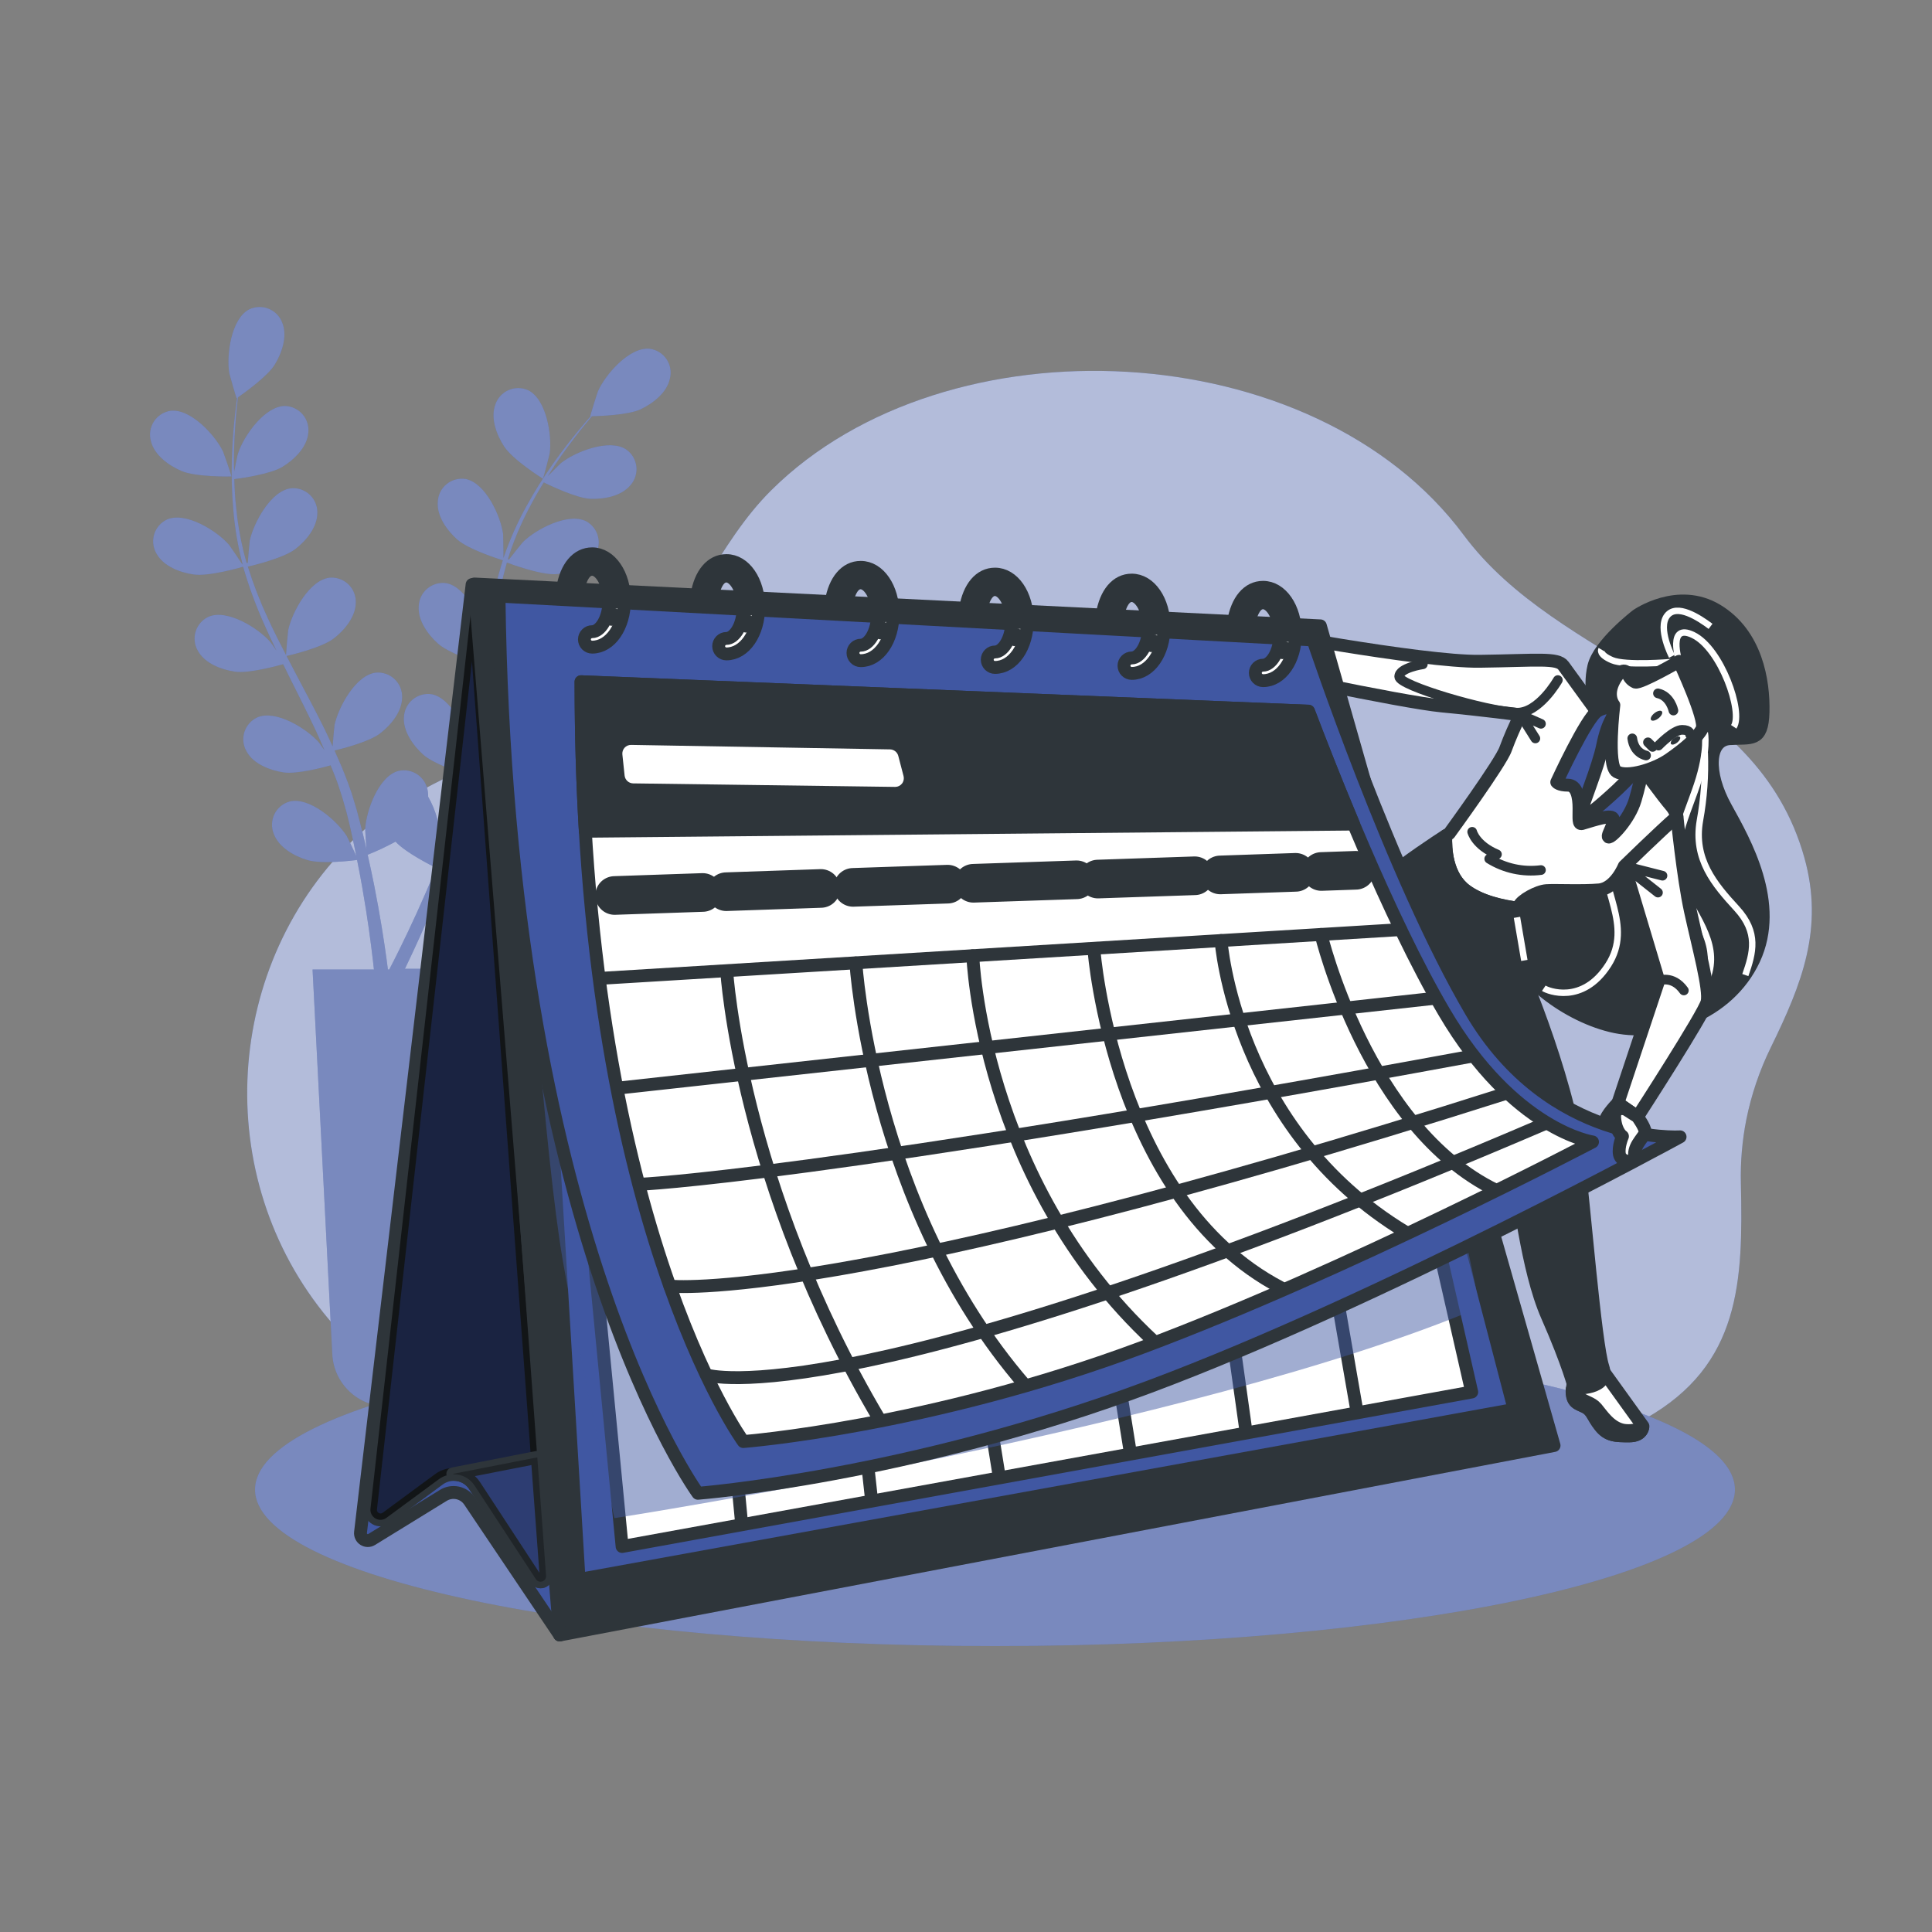<svg width="150" height="150" viewBox="0 0 150 150" fill="none" xmlns="http://www.w3.org/2000/svg">
<rect x="0" y="0" width="150" height="150" fill="#808080" stroke="none"/>
<path d="M135.582 86.934C135.974 84.981 136.617 83.088 137.496 81.3C139.896 76.386 141.621 72.087 140.094 66.6C136.353 53.199 121.137 51.633 113.631 41.526C102.027 25.908 73.515 24.552 59.895 38.049C55.719 42.186 53.763 48.03 49.542 52.122C43.323 58.155 34.089 58.932 27.702 64.947C17.289 74.76 16.278 91.389 25.521 102.423C35.283 114.075 49.062 112.164 62.445 109.686C69.03 108.468 75.876 107.148 82.587 108.084C96.9 110.1 113.883 117.963 127.755 110.136C135.144 105.966 135.333 99.462 135.162 91.875C135.12 90.218 135.261 88.561 135.582 86.934Z" fill="#4057A2"/>
<path opacity="0.6" d="M135.582 86.934C135.974 84.981 136.617 83.088 137.496 81.3C139.896 76.386 141.621 72.087 140.094 66.6C136.353 53.199 121.137 51.633 113.631 41.526C102.027 25.908 73.515 24.552 59.895 38.049C55.719 42.186 53.763 48.03 49.542 52.122C43.323 58.155 34.089 58.932 27.702 64.947C17.289 74.76 16.278 91.389 25.521 102.423C35.283 114.075 49.062 112.164 62.445 109.686C69.03 108.468 75.876 107.148 82.587 108.084C96.9 110.1 113.883 117.963 127.755 110.136C135.144 105.966 135.333 99.462 135.162 91.875C135.12 90.218 135.261 88.561 135.582 86.934Z" fill="white"/>
<path d="M77.25 127.8C108.979 127.8 134.7 122.36 134.7 115.65C134.7 108.94 108.979 103.5 77.25 103.5C45.521 103.5 19.8 108.94 19.8 115.65C19.8 122.36 45.521 127.8 77.25 127.8Z" fill="#4057A2"/>
<path opacity="0.3" d="M77.25 127.8C108.979 127.8 134.7 122.36 134.7 115.65C134.7 108.94 108.979 103.5 77.25 103.5C45.521 103.5 19.8 108.94 19.8 115.65C19.8 122.36 45.521 127.8 77.25 127.8Z" fill="white"/>
<path d="M11.715 34.242C11.645 33.989 11.629 33.724 11.668 33.464C11.707 33.204 11.801 32.956 11.942 32.735C12.084 32.513 12.27 32.324 12.489 32.18C12.709 32.035 12.956 31.939 13.215 31.896C14.784 31.683 16.71 33.789 17.322 35.064C17.373 35.175 18 36.993 17.97 36.993C17.94 36.993 15.189 37.056 14.07 36.558C13.089 36.135 11.976 35.328 11.715 34.242ZM52.011 29.4C51.78 30.492 50.688 31.329 49.734 31.779C48.78 32.229 46.515 32.307 45.96 32.316C45.66 32.673 45.339 33.06 44.994 33.492C44.394 34.26 43.728 35.133 43.068 36.129C42.891 36.396 42.711 36.687 42.531 36.969C42.933 36.558 43.488 36.003 43.548 35.955C44.655 35.076 47.307 34.023 48.624 34.899C48.839 35.05 49.02 35.245 49.154 35.47C49.289 35.696 49.375 35.947 49.406 36.208C49.437 36.469 49.413 36.734 49.335 36.985C49.257 37.236 49.127 37.467 48.954 37.665C48.243 38.529 46.89 38.769 45.834 38.727C44.778 38.685 42.669 37.68 42.219 37.455C41.832 38.082 41.448 38.736 41.088 39.441C40.418 40.712 39.862 42.04 39.429 43.41L39.51 43.449C39.831 43.026 40.53 42.153 40.596 42.09C41.598 41.091 44.121 39.756 45.528 40.479C45.755 40.606 45.954 40.78 46.111 40.989C46.267 41.197 46.379 41.436 46.438 41.69C46.497 41.944 46.502 42.208 46.453 42.465C46.405 42.721 46.303 42.964 46.155 43.179C45.555 44.118 44.226 44.505 43.173 44.577C41.973 44.664 39.45 43.716 39.354 43.677C38.965 45.049 38.664 46.445 38.454 47.856C38.292 48.9 38.169 49.956 38.055 51.033C38.274 50.733 39.192 49.584 39.255 49.509C40.257 48.513 42.78 47.175 44.184 47.901C44.414 48.028 44.615 48.202 44.774 48.411C44.933 48.621 45.045 48.862 45.105 49.118C45.164 49.374 45.169 49.64 45.119 49.898C45.069 50.156 44.965 50.401 44.814 50.616C44.214 51.552 42.885 51.939 41.832 52.011C40.647 52.095 38.232 51.198 38.034 51.111C37.983 51.597 37.932 52.08 37.884 52.569C37.728 54.156 37.584 55.752 37.386 57.321C37.317 57.864 37.233 58.398 37.149 58.932C37.491 58.488 38.127 57.693 38.19 57.63C39.192 56.634 41.715 55.296 43.122 56.022C43.35 56.149 43.549 56.323 43.706 56.531C43.862 56.74 43.974 56.979 44.033 57.233C44.092 57.487 44.097 57.751 44.048 58.008C43.999 58.264 43.898 58.507 43.749 58.722C43.149 59.658 41.82 60.045 40.767 60.12C39.714 60.195 37.668 59.484 37.095 59.274C36.948 60.174 36.795 61.041 36.579 61.896C36.483 62.265 36.411 62.646 36.297 62.994L35.997 64.041C35.757 64.749 35.538 65.406 35.298 66.06C35.178 66.39 35.061 66.699 34.941 67.02C35.22 66.516 35.676 65.73 35.724 65.661C36.564 64.524 38.853 62.823 40.353 63.327C40.6 63.417 40.825 63.558 41.014 63.741C41.203 63.924 41.351 64.144 41.448 64.388C41.546 64.633 41.591 64.894 41.581 65.157C41.57 65.42 41.505 65.677 41.388 65.913C40.926 66.933 39.681 67.515 38.649 67.746C37.515 68.004 35.079 67.509 34.782 67.446C34.482 68.229 34.182 68.985 33.9 69.69C33 71.919 32.145 73.743 31.536 75.012L31.437 75.216H35.874L34.341 105.096C34.299 106.201 33.83 107.246 33.032 108.011C32.235 108.777 31.171 109.203 30.066 109.2C28.971 109.201 27.918 108.781 27.124 108.027C26.33 107.273 25.856 106.243 25.8 105.15L24.267 75.27H29.031C29.007 75.063 28.983 74.844 28.956 74.598C28.797 73.218 28.539 71.244 28.125 68.898C28.008 68.22 27.873 67.503 27.723 66.768C27.423 66.807 24.957 67.119 23.844 66.768C22.836 66.468 21.636 65.784 21.252 64.734C21.154 64.49 21.108 64.229 21.117 63.966C21.126 63.704 21.191 63.446 21.306 63.21C21.422 62.974 21.585 62.765 21.787 62.596C21.988 62.428 22.223 62.304 22.476 62.232C24.009 61.839 26.166 63.711 26.919 64.905C26.967 64.983 27.432 65.952 27.66 66.453C27.57 66.009 27.483 65.568 27.381 65.106C27.237 64.443 27.081 63.747 26.904 63.069C26.808 62.721 26.709 62.37 26.604 62.016C26.499 61.662 26.379 61.326 26.268 60.972C26.094 60.462 25.887 59.943 25.668 59.424C25.002 59.61 23.034 60.117 22.023 59.97C21.012 59.823 19.689 59.334 19.152 58.356C19.017 58.13 18.932 57.878 18.901 57.617C18.87 57.356 18.895 57.091 18.973 56.84C19.052 56.589 19.182 56.357 19.356 56.16C19.53 55.962 19.744 55.804 19.983 55.695C21.438 55.074 23.853 56.595 24.783 57.666C24.813 57.699 24.987 57.945 25.188 58.239C24.972 57.741 24.759 57.24 24.525 56.739C23.859 55.323 23.136 53.898 22.425 52.47C22.275 52.17 22.125 51.87 21.981 51.57C21.42 51.729 19.281 52.299 18.234 52.146C17.187 51.993 15.9 51.51 15.363 50.529C15.231 50.303 15.147 50.052 15.118 49.792C15.088 49.532 15.114 49.268 15.193 49.019C15.272 48.769 15.402 48.538 15.576 48.342C15.749 48.146 15.962 47.989 16.2 47.88C17.655 47.262 20.07 48.78 21 49.854C21.033 49.89 21.24 50.184 21.465 50.517C21.087 49.734 20.718 48.951 20.376 48.159C19.785 46.807 19.284 45.418 18.876 44.001C18.681 44.058 16.2 44.778 15.021 44.601C13.977 44.451 12.69 43.965 12.153 42.987C12.018 42.761 11.933 42.51 11.902 42.248C11.871 41.987 11.895 41.723 11.973 41.472C12.051 41.221 12.181 40.989 12.355 40.791C12.529 40.594 12.742 40.435 12.981 40.326C14.439 39.708 16.854 41.226 17.781 42.297C17.847 42.375 18.579 43.443 18.828 43.836C18.827 43.819 18.827 43.802 18.828 43.785C18.461 42.382 18.22 40.95 18.108 39.504C17.998 38.214 17.962 36.919 18 35.625C18.03 34.425 18.129 33.327 18.225 32.358C18.282 31.833 18.342 31.353 18.405 30.906L18.378 30.924C18.351 30.942 17.823 29.094 17.802 28.974C17.568 27.579 17.94 24.75 19.344 24.021C19.581 23.907 19.839 23.844 20.102 23.836C20.365 23.828 20.627 23.875 20.87 23.975C21.113 24.075 21.333 24.225 21.514 24.416C21.696 24.606 21.835 24.832 21.924 25.08C22.332 26.121 21.882 27.42 21.324 28.323C20.766 29.226 18.924 30.537 18.474 30.852C18.42 31.317 18.366 31.815 18.318 32.352C18.243 33.321 18.168 34.416 18.165 35.613C18.165 35.934 18.165 36.276 18.18 36.609C18.288 36.045 18.447 35.277 18.48 35.202C18.915 33.858 20.547 31.518 22.131 31.521C22.394 31.529 22.652 31.591 22.889 31.706C23.125 31.82 23.336 31.982 23.506 32.183C23.675 32.383 23.801 32.618 23.874 32.87C23.948 33.123 23.967 33.388 23.931 33.648C23.817 34.761 22.818 35.706 21.915 36.255C21.012 36.804 18.687 37.143 18.189 37.2C18.213 37.938 18.252 38.7 18.342 39.48C18.484 40.909 18.753 42.322 19.146 43.704H19.236C19.272 43.173 19.374 42.06 19.392 41.967C19.692 40.584 21.042 38.067 22.617 37.908C22.879 37.887 23.142 37.921 23.39 38.008C23.638 38.096 23.865 38.234 24.056 38.415C24.246 38.596 24.397 38.815 24.497 39.058C24.598 39.301 24.646 39.562 24.639 39.825C24.639 40.941 23.76 41.994 22.923 42.636C21.957 43.377 19.341 43.971 19.242 43.992C19.669 45.354 20.185 46.687 20.787 47.982C21.228 48.942 21.711 49.899 22.206 50.853C22.224 50.478 22.356 49.017 22.377 48.912C22.677 47.529 24.027 45.012 25.602 44.85C25.864 44.829 26.127 44.864 26.375 44.951C26.622 45.039 26.849 45.178 27.04 45.358C27.23 45.539 27.381 45.758 27.481 46.001C27.582 46.243 27.631 46.504 27.624 46.767C27.624 47.886 26.742 48.936 25.905 49.578C24.963 50.301 22.461 50.883 22.248 50.931C22.473 51.363 22.698 51.798 22.926 52.23C23.673 53.643 24.426 55.053 25.134 56.469C25.377 56.961 25.599 57.453 25.824 57.945C25.863 57.384 25.959 56.37 25.974 56.283C26.274 54.9 27.627 52.383 29.199 52.221C29.461 52.2 29.724 52.234 29.972 52.321C30.22 52.409 30.447 52.547 30.638 52.728C30.828 52.909 30.979 53.128 31.079 53.371C31.18 53.614 31.228 53.875 31.221 54.138C31.221 55.257 30.342 56.307 29.505 56.949C28.668 57.591 26.568 58.128 25.977 58.272C26.346 59.1 26.7 59.91 27 60.738C27.123 61.098 27.27 61.455 27.369 61.806L27.687 62.853C27.876 63.576 28.056 64.245 28.218 64.923C28.302 65.265 28.371 65.589 28.449 65.919C28.404 65.349 28.35 64.44 28.353 64.356C28.428 62.946 29.397 60.261 30.927 59.856C31.183 59.795 31.448 59.789 31.707 59.838C31.965 59.887 32.21 59.99 32.426 60.14C32.642 60.29 32.824 60.484 32.96 60.709C33.096 60.934 33.183 61.185 33.216 61.446C33.237 61.583 33.246 61.721 33.243 61.86C33.859 62.939 34.188 64.157 34.2 65.4C34.2 65.49 34.053 66.555 33.966 67.098C34.137 66.678 34.305 66.261 34.473 65.823C34.722 65.19 34.962 64.515 35.202 63.861L35.538 62.82C35.658 62.469 35.73 62.121 35.838 61.764C35.976 61.242 36.09 60.693 36.204 60.15C35.547 59.934 33.624 59.274 32.862 58.593C32.1 57.912 31.269 56.775 31.362 55.662C31.375 55.399 31.443 55.143 31.561 54.908C31.68 54.674 31.846 54.467 32.05 54.3C32.254 54.135 32.49 54.013 32.743 53.944C32.997 53.875 33.262 53.861 33.522 53.901C35.079 54.201 36.255 56.79 36.435 58.191C36.435 58.236 36.45 58.536 36.456 58.893C36.552 58.359 36.651 57.822 36.729 57.276C36.957 55.728 37.137 54.141 37.329 52.554C37.368 52.221 37.413 51.891 37.452 51.561C36.897 51.384 34.809 50.688 34.011 49.974C33.213 49.26 32.418 48.156 32.511 47.043C32.523 46.78 32.59 46.523 32.708 46.288C32.827 46.053 32.993 45.845 33.197 45.679C33.401 45.513 33.638 45.392 33.892 45.323C34.145 45.255 34.411 45.241 34.671 45.282C36.228 45.582 37.401 48.171 37.584 49.572C37.584 49.62 37.584 49.98 37.605 50.382C37.719 49.518 37.845 48.663 37.998 47.814C38.247 46.354 38.595 44.913 39.039 43.5C38.841 43.44 36.378 42.672 35.49 41.88C34.701 41.175 33.894 40.062 33.99 38.949C34.002 38.686 34.069 38.429 34.187 38.194C34.306 37.959 34.472 37.751 34.676 37.585C34.88 37.419 35.117 37.298 35.37 37.229C35.624 37.161 35.89 37.147 36.15 37.188C37.704 37.488 38.88 40.077 39.063 41.478C39.063 41.577 39.096 42.873 39.087 43.338C39.087 43.32 39.087 43.302 39.102 43.287C39.571 41.914 40.16 40.586 40.863 39.318C41.487 38.179 42.176 37.077 42.927 36.018C43.614 35.031 44.301 34.173 44.919 33.417C45.255 33.009 45.57 32.643 45.867 32.304H45.834C45.804 32.304 46.383 30.468 46.434 30.357C47.01 29.067 48.879 26.91 50.451 27.078C50.713 27.114 50.964 27.204 51.188 27.344C51.413 27.484 51.605 27.669 51.752 27.889C51.899 28.108 51.999 28.356 52.043 28.617C52.088 28.877 52.077 29.144 52.011 29.4ZM33.864 67.38C33.594 67.251 31.521 66.225 30.711 65.346C30.01 65.728 29.287 66.067 28.545 66.363C28.728 67.179 28.902 67.974 29.049 68.721C29.517 71.085 29.82 73.071 30.012 74.466C30.051 74.766 30.087 75.027 30.117 75.27H30.222L30.57 74.595C31.197 73.356 32.07 71.568 33.024 69.378C33.3 68.748 33.582 68.076 33.864 67.38ZM42.156 37.17C42.18 37.17 42.66 35.325 42.678 35.202C42.873 33.804 42.426 30.984 41.001 30.294C40.761 30.186 40.501 30.13 40.238 30.13C39.975 30.129 39.714 30.184 39.474 30.291C39.233 30.398 39.018 30.554 38.842 30.749C38.665 30.944 38.532 31.175 38.451 31.425C38.07 32.475 38.556 33.762 39.129 34.647C39.801 35.7 42.153 37.17 42.156 37.17Z" fill="#4057A2"/>
<path opacity="0.3" d="M11.715 34.242C11.645 33.989 11.629 33.724 11.668 33.464C11.707 33.204 11.801 32.956 11.942 32.735C12.084 32.513 12.27 32.324 12.489 32.18C12.709 32.035 12.956 31.939 13.215 31.896C14.784 31.683 16.71 33.789 17.322 35.064C17.373 35.175 18 36.993 17.97 36.993C17.94 36.993 15.189 37.056 14.07 36.558C13.089 36.135 11.976 35.328 11.715 34.242ZM52.011 29.4C51.78 30.492 50.688 31.329 49.734 31.779C48.78 32.229 46.515 32.307 45.96 32.316C45.66 32.673 45.339 33.06 44.994 33.492C44.394 34.26 43.728 35.133 43.068 36.129C42.891 36.396 42.711 36.687 42.531 36.969C42.933 36.558 43.488 36.003 43.548 35.955C44.655 35.076 47.307 34.023 48.624 34.899C48.839 35.05 49.02 35.245 49.154 35.47C49.289 35.696 49.375 35.947 49.406 36.208C49.437 36.469 49.413 36.734 49.335 36.985C49.257 37.236 49.127 37.467 48.954 37.665C48.243 38.529 46.89 38.769 45.834 38.727C44.778 38.685 42.669 37.68 42.219 37.455C41.832 38.082 41.448 38.736 41.088 39.441C40.418 40.712 39.862 42.04 39.429 43.41L39.51 43.449C39.831 43.026 40.53 42.153 40.596 42.09C41.598 41.091 44.121 39.756 45.528 40.479C45.755 40.606 45.954 40.78 46.111 40.989C46.267 41.197 46.379 41.436 46.438 41.69C46.497 41.944 46.502 42.208 46.453 42.465C46.405 42.721 46.303 42.964 46.155 43.179C45.555 44.118 44.226 44.505 43.173 44.577C41.973 44.664 39.45 43.716 39.354 43.677C38.965 45.049 38.664 46.445 38.454 47.856C38.292 48.9 38.169 49.956 38.055 51.033C38.274 50.733 39.192 49.584 39.255 49.509C40.257 48.513 42.78 47.175 44.184 47.901C44.414 48.028 44.615 48.202 44.774 48.411C44.933 48.621 45.045 48.862 45.105 49.118C45.164 49.374 45.169 49.64 45.119 49.898C45.069 50.156 44.965 50.401 44.814 50.616C44.214 51.552 42.885 51.939 41.832 52.011C40.647 52.095 38.232 51.198 38.034 51.111C37.983 51.597 37.932 52.08 37.884 52.569C37.728 54.156 37.584 55.752 37.386 57.321C37.317 57.864 37.233 58.398 37.149 58.932C37.491 58.488 38.127 57.693 38.19 57.63C39.192 56.634 41.715 55.296 43.122 56.022C43.35 56.149 43.549 56.323 43.706 56.531C43.862 56.74 43.974 56.979 44.033 57.233C44.092 57.487 44.097 57.751 44.048 58.008C43.999 58.264 43.898 58.507 43.749 58.722C43.149 59.658 41.82 60.045 40.767 60.12C39.714 60.195 37.668 59.484 37.095 59.274C36.948 60.174 36.795 61.041 36.579 61.896C36.483 62.265 36.411 62.646 36.297 62.994L35.997 64.041C35.757 64.749 35.538 65.406 35.298 66.06C35.178 66.39 35.061 66.699 34.941 67.02C35.22 66.516 35.676 65.73 35.724 65.661C36.564 64.524 38.853 62.823 40.353 63.327C40.6 63.417 40.825 63.558 41.014 63.741C41.203 63.924 41.351 64.144 41.448 64.388C41.546 64.633 41.591 64.894 41.581 65.157C41.57 65.42 41.505 65.677 41.388 65.913C40.926 66.933 39.681 67.515 38.649 67.746C37.515 68.004 35.079 67.509 34.782 67.446C34.482 68.229 34.182 68.985 33.9 69.69C33 71.919 32.145 73.743 31.536 75.012L31.437 75.216H35.874L34.341 105.096C34.299 106.201 33.83 107.246 33.032 108.011C32.235 108.777 31.171 109.203 30.066 109.2C28.971 109.201 27.918 108.781 27.124 108.027C26.33 107.273 25.856 106.243 25.8 105.15L24.267 75.27H29.031C29.007 75.063 28.983 74.844 28.956 74.598C28.797 73.218 28.539 71.244 28.125 68.898C28.008 68.22 27.873 67.503 27.723 66.768C27.423 66.807 24.957 67.119 23.844 66.768C22.836 66.468 21.636 65.784 21.252 64.734C21.154 64.49 21.108 64.229 21.117 63.966C21.126 63.704 21.191 63.446 21.306 63.21C21.422 62.974 21.585 62.765 21.787 62.596C21.988 62.428 22.223 62.304 22.476 62.232C24.009 61.839 26.166 63.711 26.919 64.905C26.967 64.983 27.432 65.952 27.66 66.453C27.57 66.009 27.483 65.568 27.381 65.106C27.237 64.443 27.081 63.747 26.904 63.069C26.808 62.721 26.709 62.37 26.604 62.016C26.499 61.662 26.379 61.326 26.268 60.972C26.094 60.462 25.887 59.943 25.668 59.424C25.002 59.61 23.034 60.117 22.023 59.97C21.012 59.823 19.689 59.334 19.152 58.356C19.017 58.13 18.932 57.878 18.901 57.617C18.87 57.356 18.895 57.091 18.973 56.84C19.052 56.589 19.182 56.357 19.356 56.16C19.53 55.962 19.744 55.804 19.983 55.695C21.438 55.074 23.853 56.595 24.783 57.666C24.813 57.699 24.987 57.945 25.188 58.239C24.972 57.741 24.759 57.24 24.525 56.739C23.859 55.323 23.136 53.898 22.425 52.47C22.275 52.17 22.125 51.87 21.981 51.57C21.42 51.729 19.281 52.299 18.234 52.146C17.187 51.993 15.9 51.51 15.363 50.529C15.231 50.303 15.147 50.052 15.118 49.792C15.088 49.532 15.114 49.268 15.193 49.019C15.272 48.769 15.402 48.538 15.576 48.342C15.749 48.146 15.962 47.989 16.2 47.88C17.655 47.262 20.07 48.78 21 49.854C21.033 49.89 21.24 50.184 21.465 50.517C21.087 49.734 20.718 48.951 20.376 48.159C19.785 46.807 19.284 45.418 18.876 44.001C18.681 44.058 16.2 44.778 15.021 44.601C13.977 44.451 12.69 43.965 12.153 42.987C12.018 42.761 11.933 42.51 11.902 42.248C11.871 41.987 11.895 41.723 11.973 41.472C12.051 41.221 12.181 40.989 12.355 40.791C12.529 40.594 12.742 40.435 12.981 40.326C14.439 39.708 16.854 41.226 17.781 42.297C17.847 42.375 18.579 43.443 18.828 43.836C18.827 43.819 18.827 43.802 18.828 43.785C18.461 42.382 18.22 40.95 18.108 39.504C17.998 38.214 17.962 36.919 18 35.625C18.03 34.425 18.129 33.327 18.225 32.358C18.282 31.833 18.342 31.353 18.405 30.906L18.378 30.924C18.351 30.942 17.823 29.094 17.802 28.974C17.568 27.579 17.94 24.75 19.344 24.021C19.581 23.907 19.839 23.844 20.102 23.836C20.365 23.828 20.627 23.875 20.87 23.975C21.113 24.075 21.333 24.225 21.514 24.416C21.696 24.606 21.835 24.832 21.924 25.08C22.332 26.121 21.882 27.42 21.324 28.323C20.766 29.226 18.924 30.537 18.474 30.852C18.42 31.317 18.366 31.815 18.318 32.352C18.243 33.321 18.168 34.416 18.165 35.613C18.165 35.934 18.165 36.276 18.18 36.609C18.288 36.045 18.447 35.277 18.48 35.202C18.915 33.858 20.547 31.518 22.131 31.521C22.394 31.529 22.652 31.591 22.889 31.706C23.125 31.82 23.336 31.982 23.506 32.183C23.675 32.383 23.801 32.618 23.874 32.87C23.948 33.123 23.967 33.388 23.931 33.648C23.817 34.761 22.818 35.706 21.915 36.255C21.012 36.804 18.687 37.143 18.189 37.2C18.213 37.938 18.252 38.7 18.342 39.48C18.484 40.909 18.753 42.322 19.146 43.704H19.236C19.272 43.173 19.374 42.06 19.392 41.967C19.692 40.584 21.042 38.067 22.617 37.908C22.879 37.887 23.142 37.921 23.39 38.008C23.638 38.096 23.865 38.234 24.056 38.415C24.246 38.596 24.397 38.815 24.497 39.058C24.598 39.301 24.646 39.562 24.639 39.825C24.639 40.941 23.76 41.994 22.923 42.636C21.957 43.377 19.341 43.971 19.242 43.992C19.669 45.354 20.185 46.687 20.787 47.982C21.228 48.942 21.711 49.899 22.206 50.853C22.224 50.478 22.356 49.017 22.377 48.912C22.677 47.529 24.027 45.012 25.602 44.85C25.864 44.829 26.127 44.864 26.375 44.951C26.622 45.039 26.849 45.178 27.04 45.358C27.23 45.539 27.381 45.758 27.481 46.001C27.582 46.243 27.631 46.504 27.624 46.767C27.624 47.886 26.742 48.936 25.905 49.578C24.963 50.301 22.461 50.883 22.248 50.931C22.473 51.363 22.698 51.798 22.926 52.23C23.673 53.643 24.426 55.053 25.134 56.469C25.377 56.961 25.599 57.453 25.824 57.945C25.863 57.384 25.959 56.37 25.974 56.283C26.274 54.9 27.627 52.383 29.199 52.221C29.461 52.2 29.724 52.234 29.972 52.321C30.22 52.409 30.447 52.547 30.638 52.728C30.828 52.909 30.979 53.128 31.079 53.371C31.18 53.614 31.228 53.875 31.221 54.138C31.221 55.257 30.342 56.307 29.505 56.949C28.668 57.591 26.568 58.128 25.977 58.272C26.346 59.1 26.7 59.91 27 60.738C27.123 61.098 27.27 61.455 27.369 61.806L27.687 62.853C27.876 63.576 28.056 64.245 28.218 64.923C28.302 65.265 28.371 65.589 28.449 65.919C28.404 65.349 28.35 64.44 28.353 64.356C28.428 62.946 29.397 60.261 30.927 59.856C31.183 59.795 31.448 59.789 31.707 59.838C31.965 59.887 32.21 59.99 32.426 60.14C32.642 60.29 32.824 60.484 32.96 60.709C33.096 60.934 33.183 61.185 33.216 61.446C33.237 61.583 33.246 61.721 33.243 61.86C33.859 62.939 34.188 64.157 34.2 65.4C34.2 65.49 34.053 66.555 33.966 67.098C34.137 66.678 34.305 66.261 34.473 65.823C34.722 65.19 34.962 64.515 35.202 63.861L35.538 62.82C35.658 62.469 35.73 62.121 35.838 61.764C35.976 61.242 36.09 60.693 36.204 60.15C35.547 59.934 33.624 59.274 32.862 58.593C32.1 57.912 31.269 56.775 31.362 55.662C31.375 55.399 31.443 55.143 31.561 54.908C31.68 54.674 31.846 54.467 32.05 54.3C32.254 54.135 32.49 54.013 32.743 53.944C32.997 53.875 33.262 53.861 33.522 53.901C35.079 54.201 36.255 56.79 36.435 58.191C36.435 58.236 36.45 58.536 36.456 58.893C36.552 58.359 36.651 57.822 36.729 57.276C36.957 55.728 37.137 54.141 37.329 52.554C37.368 52.221 37.413 51.891 37.452 51.561C36.897 51.384 34.809 50.688 34.011 49.974C33.213 49.26 32.418 48.156 32.511 47.043C32.523 46.78 32.59 46.523 32.708 46.288C32.827 46.053 32.993 45.845 33.197 45.679C33.401 45.513 33.638 45.392 33.892 45.323C34.145 45.255 34.411 45.241 34.671 45.282C36.228 45.582 37.401 48.171 37.584 49.572C37.584 49.62 37.584 49.98 37.605 50.382C37.719 49.518 37.845 48.663 37.998 47.814C38.247 46.354 38.595 44.913 39.039 43.5C38.841 43.44 36.378 42.672 35.49 41.88C34.701 41.175 33.894 40.062 33.99 38.949C34.002 38.686 34.069 38.429 34.187 38.194C34.306 37.959 34.472 37.751 34.676 37.585C34.88 37.419 35.117 37.298 35.37 37.229C35.624 37.161 35.89 37.147 36.15 37.188C37.704 37.488 38.88 40.077 39.063 41.478C39.063 41.577 39.096 42.873 39.087 43.338C39.087 43.32 39.087 43.302 39.102 43.287C39.571 41.914 40.16 40.586 40.863 39.318C41.487 38.179 42.176 37.077 42.927 36.018C43.614 35.031 44.301 34.173 44.919 33.417C45.255 33.009 45.57 32.643 45.867 32.304H45.834C45.804 32.304 46.383 30.468 46.434 30.357C47.01 29.067 48.879 26.91 50.451 27.078C50.713 27.114 50.964 27.204 51.188 27.344C51.413 27.484 51.605 27.669 51.752 27.889C51.899 28.108 51.999 28.356 52.043 28.617C52.088 28.877 52.077 29.144 52.011 29.4ZM33.864 67.38C33.594 67.251 31.521 66.225 30.711 65.346C30.01 65.728 29.287 66.067 28.545 66.363C28.728 67.179 28.902 67.974 29.049 68.721C29.517 71.085 29.82 73.071 30.012 74.466C30.051 74.766 30.087 75.027 30.117 75.27H30.222L30.57 74.595C31.197 73.356 32.07 71.568 33.024 69.378C33.3 68.748 33.582 68.076 33.864 67.38ZM42.156 37.17C42.18 37.17 42.66 35.325 42.678 35.202C42.873 33.804 42.426 30.984 41.001 30.294C40.761 30.186 40.501 30.13 40.238 30.13C39.975 30.129 39.714 30.184 39.474 30.291C39.233 30.398 39.018 30.554 38.842 30.749C38.665 30.944 38.532 31.175 38.451 31.425C38.07 32.475 38.556 33.762 39.129 34.647C39.801 35.7 42.153 37.17 42.156 37.17Z" fill="white"/>
<path d="M127.083 47.778C127.083 47.778 124.149 50.022 123.744 51.75C123.339 53.478 123.861 55.317 124.206 56.412C124.551 57.507 124.608 62.802 121.386 65.16C118.164 67.518 116.724 69.879 117.069 72.816C117.414 75.753 121.788 78.975 125.415 79.716C129.042 80.457 134.163 78.795 136.176 74.478C138.189 70.161 135.486 65.4 133.989 62.7C132.492 60 132.609 57.462 134.289 57.348C135.969 57.234 136.821 57.648 136.881 55.275C136.941 52.902 136.362 49.233 133.311 47.391C130.26 45.549 127.083 47.778 127.083 47.778Z" fill="#2E353A" stroke="#2E353A" stroke-linecap="round" stroke-linejoin="round"/>
<path d="M119.859 76.728C120.159 76.929 122.859 78.03 124.857 74.928C126.855 71.826 124.134 68.967 124.659 66.228" stroke="white" stroke-width="0.5" stroke-miterlimit="10"/>
<path d="M130.365 51.348C130.365 51.348 129.429 48.324 131.457 49.305C133.632 50.355 135.357 55.305 134.607 56.43" stroke="white" stroke-width="0.5" stroke-miterlimit="10"/>
<path d="M129.807 50.955C129.807 50.955 128.682 48.78 129.432 47.805C130.182 46.83 131.907 47.955 132.807 48.63" stroke="white" stroke-width="0.5" stroke-miterlimit="10"/>
<path d="M132.357 56.88C132.357 56.88 132.657 58.23 131.757 60.93C130.857 63.63 129.207 66.705 130.857 69.555C132.507 72.405 133.782 74.355 131.907 77.205" stroke="white" stroke-width="0.5" stroke-miterlimit="10"/>
<path d="M132.357 58.455C132.422 60.214 132.297 61.974 131.982 63.705C131.457 66.705 133.107 68.655 134.832 70.53C136.557 72.405 136.107 73.98 135.507 75.705" stroke="white" stroke-width="0.5" stroke-miterlimit="10"/>
<path d="M129.732 51.405C129.732 51.405 126.207 51.705 125.157 51.255C124.107 50.805 124.332 50.43 124.332 50.43" stroke="white" stroke-width="0.5" stroke-miterlimit="10"/>
<path d="M130.2 63.387C130.2 63.387 130.659 68.049 131.247 70.746C131.835 73.443 132.771 76.848 132.537 77.787C132.303 78.726 127.137 86.703 127.137 86.703L125.613 85.647L128.781 76.143L126.114 67.233C126.114 67.233 128.556 63.654 130.2 63.387Z" fill="white" stroke="#2E353A" stroke-linecap="round" stroke-linejoin="round"/>
<path d="M129.789 62.628C129.039 61.764 127.428 59.52 127.428 59.52L124.896 56.52L121.386 51.687C120.924 51.054 119.37 51.282 114.882 51.342C110.394 51.402 96.771 48.81 96.771 48.81L96.312 51.81C96.312 51.81 108.78 54.51 111.945 54.81C115.11 55.11 118.047 55.5 118.047 55.5C117.615 56.361 117.23 57.246 116.895 58.149C116.55 59.184 112.521 64.71 112.521 64.71C112.521 64.71 112.422 64.77 112.251 64.884C112.206 65.886 112.302 68.013 113.799 69.135C114.957 70.002 116.652 70.368 117.876 70.521C117.897 70.452 117.915 70.392 117.93 70.35C118.104 69.888 119.37 69.198 120.06 69.15C120.75 69.102 122.88 69.207 124.149 69.093C125.418 68.979 126.105 67.251 126.105 67.251C126.105 67.251 128.901 64.521 130.188 63.405C130.108 63.122 129.973 62.858 129.789 62.628Z" fill="white" stroke="#2E353A" stroke-linecap="round" stroke-linejoin="round"/>
<path d="M119.64 56.196L118.047 55.491L119.205 57.333" stroke="#2E353A" stroke-width="0.75" stroke-linecap="round" stroke-linejoin="round"/>
<path d="M115.623 66.678C116.822 67.422 118.241 67.73 119.64 67.551" stroke="#2E353A" stroke-width="0.75" stroke-linecap="round" stroke-linejoin="round"/>
<path d="M114.3 64.581C114.3 64.581 114.561 65.631 116.223 66.33" stroke="#2E353A" stroke-width="0.75" stroke-linecap="round" stroke-linejoin="round"/>
<path d="M128.772 76.143C128.772 76.143 129.861 75.675 130.734 76.899" stroke="#2E353A" stroke-width="0.75" stroke-linecap="round" stroke-linejoin="round"/>
<path d="M129.075 67.989L126.105 67.233L128.724 69.3" stroke="#2E353A" stroke-width="0.75" stroke-linecap="round" stroke-linejoin="round"/>
<path d="M120.951 52.8C120.951 52.8 119.466 55.419 117.72 55.332C115.347 55.212 108.633 53.232 108.633 52.536C108.633 51.84 110.469 51.576 110.469 51.576" stroke="#2E353A" stroke-width="0.75" stroke-linecap="round" stroke-linejoin="round"/>
<path d="M126.105 54.972C126.105 54.972 124.905 54.672 124.032 55.203C123.159 55.734 120.867 60.729 120.867 60.729C120.867 60.729 121.038 60.96 121.731 60.96C122.424 60.96 122.595 61.881 122.595 62.742C122.595 63.603 122.535 64.008 122.823 63.942C123.111 63.876 124.839 63.252 125.184 63.483C125.529 63.714 124.722 64.863 124.884 64.983C125.046 65.103 126.495 63.657 126.957 62.103C127.419 60.549 127.878 58.248 127.761 57.327C127.644 56.406 126.9 55.2 126.105 54.972Z" fill="#4057A2" stroke="#2E353A" stroke-linecap="round" stroke-linejoin="round"/>
<path d="M127.083 59.751C126.449 60.458 125.777 61.13 125.07 61.764C123.744 62.964 122.652 63.837 122.709 63.264C122.766 62.691 124.089 59.58 124.434 57.864C124.779 56.148 125.415 54.984 126.105 54.984C126.795 54.984 128.292 58.5 127.083 59.751Z" fill="white" stroke="#2E353A" stroke-linecap="round" stroke-linejoin="round"/>
<path d="M126.393 52.326C126.439 52.466 126.514 52.595 126.613 52.704C126.713 52.813 126.834 52.9 126.969 52.959C127.371 53.073 130.365 51.348 130.365 51.348C130.365 51.348 132.495 55.893 132.147 56.583C131.799 57.273 130.767 58.14 129.615 58.944C128.463 59.748 126.336 60.384 125.529 59.922C124.722 59.46 125.298 54.744 125.298 54.744C125.298 54.744 124.665 53.994 125.355 52.785C126.045 51.576 126.393 52.326 126.393 52.326Z" fill="white" stroke="#2E353A" stroke-linecap="round" stroke-linejoin="round"/>
<path d="M131.214 57.021C131.214 57.021 131.265 56.664 130.599 56.664C129.933 56.664 128.763 57.888 128.763 57.888" stroke="#2E353A" stroke-width="0.75" stroke-linecap="round" stroke-linejoin="round"/>
<path d="M128.304 57.99L127.947 57.633" stroke="#2E353A" stroke-width="0.75" stroke-linecap="round" stroke-linejoin="round"/>
<path d="M127.8 58.656C127.8 58.656 126.882 58.503 126.729 57.327" stroke="#2E353A" stroke-width="0.75" stroke-linecap="round" stroke-linejoin="round"/>
<path d="M129.924 55.167C129.924 55.167 129.696 54.048 128.724 53.832" stroke="#2E353A" stroke-width="0.75" stroke-linecap="round" stroke-linejoin="round"/>
<path d="M128.769 55.767C128.535 55.95 128.277 56.01 128.19 55.899C128.103 55.788 128.22 55.551 128.451 55.368C128.682 55.185 128.943 55.125 129.03 55.236C129.117 55.347 129 55.584 128.769 55.767Z" fill="#2E353A"/>
<path d="M130.215 57.657C130.023 57.807 129.81 57.858 129.738 57.765C129.666 57.672 129.762 57.465 129.954 57.324C130.146 57.183 130.359 57.126 130.431 57.216C130.503 57.306 130.407 57.504 130.215 57.657Z" fill="#2E353A"/>
<path d="M124.614 106.641L127.557 110.73C127.557 110.73 127.557 111.48 126.507 111.48C125.457 111.48 124.857 111.48 124.257 110.73C123.657 109.98 123.657 109.53 123.057 109.23C122.457 108.93 121.857 108.93 122.157 107.28C122.457 105.63 124.614 106.641 124.614 106.641Z" fill="white" stroke="#2E353A" stroke-linecap="round" stroke-linejoin="round"/>
<path d="M127.545 110.823C127.079 111.047 126.556 111.124 126.045 111.045C124.983 110.853 124.338 109.791 123.945 109.335C123.552 108.879 123.072 108.882 122.619 108.501C122.404 108.317 122.216 108.103 122.061 107.865C121.998 108.933 122.517 108.969 123.033 109.23C123.633 109.53 123.633 109.98 124.233 110.73C124.833 111.48 125.433 111.48 126.483 111.48C127.326 111.48 127.5 111.024 127.545 110.823Z" fill="white" stroke="#2E353A" stroke-linecap="round" stroke-linejoin="round"/>
<path d="M124.446 106.122C123.846 104.322 122.991 93.546 122.547 90.135C121.647 83.199 117.645 74.196 117.645 74.196L117.876 70.512C116.652 70.359 114.957 69.993 113.799 69.126C112.299 68.004 112.206 65.877 112.251 64.875C111.492 65.364 109.251 66.837 107.34 68.385C104.982 70.284 103.368 77.019 102.909 79.146C102.45 81.273 101.931 87.546 101.931 87.546C101.931 87.546 97.785 89.157 96.117 91.446C94.449 93.735 89.382 98.928 89.382 98.928L89.844 100.656C89.844 100.656 91.398 99.564 92.721 98.526C94.044 97.488 104.349 91.734 105.039 91.326C105.729 90.918 106.539 90.126 107.457 87.816C107.793 86.973 108.267 85.593 108.735 84.18L110.334 79.2L111.873 77.889C113.391 81.993 116.919 89.904 117.42 91.035C118.02 92.391 118.476 98.421 120.135 102.192C121.794 105.963 122.235 107.772 122.235 107.772C122.235 107.772 125.049 107.931 124.446 106.122Z" fill="#2E353A" stroke="#2E353A" stroke-linecap="round" stroke-linejoin="round"/>
<path d="M117.777 71.223L118.35 74.568" stroke="white" stroke-width="0.5" stroke-miterlimit="10"/>
<path d="M36.654 45.387L27.99 118.977C27.978 119.083 27.997 119.19 28.043 119.286C28.089 119.383 28.161 119.464 28.251 119.521C28.341 119.578 28.445 119.609 28.552 119.61C28.658 119.611 28.763 119.582 28.854 119.526L34.422 116.1C34.752 115.895 35.15 115.827 35.53 115.909C35.91 115.991 36.243 116.218 36.459 116.541L43.455 126.942L46.374 83.19L36.654 45.387Z" fill="#4057A2" stroke="#2E353A" stroke-linecap="round" stroke-linejoin="round"/>
<path d="M36.6 47.238L28.77 117.138C28.753 117.289 28.781 117.442 28.849 117.577C28.918 117.712 29.024 117.825 29.156 117.901C29.287 117.977 29.438 118.012 29.59 118.004C29.741 117.995 29.887 117.942 30.009 117.852L34.08 114.852C34.292 114.696 34.533 114.584 34.79 114.524C35.046 114.464 35.312 114.457 35.571 114.503C35.83 114.549 36.077 114.648 36.297 114.793C36.517 114.938 36.705 115.127 36.849 115.347L41.613 122.619C41.665 122.7 41.742 122.761 41.832 122.793C41.923 122.825 42.021 122.825 42.112 122.794C42.203 122.764 42.281 122.703 42.333 122.623C42.386 122.543 42.41 122.448 42.402 122.352L36.84 47.241C36.834 47.214 36.819 47.189 36.798 47.172C36.776 47.154 36.749 47.144 36.721 47.144C36.693 47.143 36.666 47.152 36.644 47.17C36.622 47.187 36.606 47.211 36.6 47.238Z" fill="#4057A2" stroke="#2E353A" stroke-linecap="round" stroke-linejoin="round"/>
<path opacity="0.6" d="M36.708 46.224L28.764 117.132C28.747 117.283 28.775 117.436 28.843 117.571C28.912 117.707 29.018 117.819 29.15 117.895C29.281 117.971 29.432 118.007 29.584 117.998C29.735 117.989 29.881 117.937 30.003 117.846L34.074 114.846C34.286 114.69 34.527 114.578 34.784 114.518C35.04 114.458 35.306 114.451 35.565 114.497C35.825 114.543 36.072 114.642 36.291 114.787C36.511 114.933 36.699 115.121 36.843 115.341L41.607 122.613C41.659 122.694 41.736 122.755 41.826 122.787C41.917 122.819 42.015 122.819 42.106 122.789C42.197 122.758 42.275 122.698 42.327 122.617C42.38 122.537 42.404 122.442 42.396 122.346L36.765 46.224C36.763 46.218 36.759 46.213 36.754 46.209C36.749 46.206 36.743 46.204 36.737 46.204C36.73 46.204 36.724 46.206 36.719 46.209C36.714 46.213 36.71 46.218 36.708 46.224Z" fill="black"/>
<path d="M35.259 114.462C35.574 114.467 35.883 114.55 36.159 114.702C36.435 114.854 36.67 115.071 36.843 115.335L41.607 122.607C41.659 122.688 41.736 122.749 41.826 122.781C41.917 122.812 42.015 122.813 42.106 122.782C42.197 122.752 42.275 122.691 42.327 122.611C42.38 122.531 42.404 122.435 42.396 122.34L41.715 113.148L35.157 114.432C35.192 114.439 35.226 114.449 35.259 114.462Z" fill="#4057A2" stroke="#2E353A" stroke-linecap="round" stroke-linejoin="round"/>
<path opacity="0.3" d="M35.259 114.462C35.574 114.467 35.883 114.55 36.159 114.702C36.435 114.854 36.67 115.071 36.843 115.335L41.607 122.607C41.659 122.688 41.736 122.749 41.826 122.781C41.917 122.812 42.015 122.813 42.106 122.782C42.197 122.752 42.275 122.691 42.327 122.611C42.38 122.531 42.404 122.435 42.396 122.34L41.715 113.148L35.157 114.432C35.192 114.439 35.226 114.449 35.259 114.462Z" fill="black"/>
<path d="M36.831 45.342L43.452 126.942L120.657 112.23L102.513 48.591L36.831 45.342Z" fill="#2E353A" stroke="#2E353A" stroke-linecap="round" stroke-linejoin="round"/>
<path d="M40.41 47.103L44.958 122.628L117.558 109.428L102.255 50.751L40.41 47.103Z" fill="#4057A2" stroke="#2E353A" stroke-linecap="round" stroke-linejoin="round"/>
<path d="M44.847 84.27L48.3 120.069L114.264 108.075L108.135 81.168L44.847 84.27Z" fill="white" stroke="#2E353A" stroke-linecap="round" stroke-linejoin="round"/>
<path d="M57.579 118.287L56.484 106.788" stroke="#2E353A" stroke-linecap="round" stroke-linejoin="round"/>
<path d="M67.674 116.508L66.618 106.923" stroke="#2E353A" stroke-linecap="round" stroke-linejoin="round"/>
<path d="M77.571 114.591L76.338 106.923" stroke="#2E353A" stroke-linecap="round" stroke-linejoin="round"/>
<path d="M87.768 112.842L86.301 103.701" stroke="#2E353A" stroke-linecap="round" stroke-linejoin="round"/>
<path d="M96.75 111.222L95.499 102.3" stroke="#2E353A" stroke-linecap="round" stroke-linejoin="round"/>
<path d="M105.363 109.629L103.5 98.901" stroke="#2E353A" stroke-linecap="round" stroke-linejoin="round"/>
<path d="M125.604 85.647C125.604 85.647 124.686 86.571 124.626 87.051C124.566 87.531 125.046 88.977 125.046 88.977L126.492 89.217L127.128 86.703L125.604 85.647Z" fill="white" stroke="#2E353A" stroke-linecap="round" stroke-linejoin="round"/>
<g style="mix-blend-mode:multiply" opacity="0.49">
<path d="M40.776 67.968C40.776 67.968 42.3 89.901 43.701 97.899C45.102 105.897 47.7 117.867 47.7 117.867C47.7 117.867 92.7 110.901 114.9 101.499L113.1 92.901L40.776 67.968Z" fill="#4057A2"/>
</g>
<path d="M38.742 46.281L101.943 49.686C101.943 49.686 108.096 68.121 114.219 78.531C120.342 88.941 130.44 88.263 130.44 88.263C130.44 88.263 107.28 100.926 89.241 107.667C70.467 114.678 54.186 115.938 54.186 115.938C54.186 115.938 39.357 95.682 38.742 46.281Z" fill="#4057A2" stroke="#2E353A" stroke-linecap="round" stroke-linejoin="round"/>
<path d="M45.978 42.999C44.805 42.999 43.956 44.04 43.689 45.672L44.889 45.738C45.075 44.796 45.444 44.199 45.975 44.199C46.593 44.199 47.28 45.192 47.28 46.62C47.28 48.048 46.593 49.044 45.975 49.044C45.816 49.044 45.663 49.107 45.551 49.22C45.438 49.332 45.375 49.485 45.375 49.644C45.375 49.803 45.438 49.956 45.551 50.068C45.663 50.181 45.816 50.244 45.975 50.244C47.379 50.244 48.48 48.651 48.48 46.62C48.48 44.589 47.382 42.999 45.978 42.999Z" fill="white" stroke="#2E353A" stroke-miterlimit="10"/>
<path d="M47.7 47.592C47.643 47.803 47.568 48.01 47.478 48.21" stroke="#2E353A" stroke-width="0.75" stroke-linecap="round" stroke-linejoin="round"/>
<path d="M44.283 45.132C44.283 45.132 44.733 43.506 46.062 43.596C47.106 43.668 47.967 45.219 47.823 46.878" stroke="#2E353A" stroke-width="0.75" stroke-linecap="round" stroke-linejoin="round"/>
<path d="M56.4 43.524C55.227 43.524 54.378 44.565 54.111 46.197L55.311 46.263C55.497 45.321 55.866 44.724 56.397 44.724C57.015 44.724 57.702 45.717 57.702 47.145C57.702 48.573 57.015 49.569 56.397 49.569C56.238 49.569 56.085 49.632 55.973 49.745C55.86 49.857 55.797 50.01 55.797 50.169C55.797 50.328 55.86 50.481 55.973 50.593C56.085 50.706 56.238 50.769 56.397 50.769C57.801 50.769 58.902 49.176 58.902 47.145C58.902 45.114 57.807 43.524 56.4 43.524Z" fill="white" stroke="#2E353A" stroke-miterlimit="10"/>
<path d="M58.125 48.117C58.068 48.329 57.993 48.535 57.903 48.735" stroke="#2E353A" stroke-width="0.75" stroke-linecap="round" stroke-linejoin="round"/>
<path d="M54.708 45.657C54.708 45.657 55.158 44.031 56.487 44.121C57.531 44.193 58.392 45.744 58.248 47.403" stroke="#2E353A" stroke-width="0.75" stroke-linecap="round" stroke-linejoin="round"/>
<path d="M66.828 44.049C65.655 44.049 64.806 45.09 64.539 46.722L65.739 46.788C65.925 45.846 66.294 45.249 66.825 45.249C67.443 45.249 68.13 46.242 68.13 47.67C68.13 49.098 67.443 50.094 66.825 50.094C66.666 50.094 66.513 50.157 66.401 50.27C66.288 50.382 66.225 50.535 66.225 50.694C66.225 50.853 66.288 51.006 66.401 51.118C66.513 51.231 66.666 51.294 66.825 51.294C68.229 51.294 69.33 49.701 69.33 47.67C69.33 45.639 68.232 44.049 66.828 44.049Z" fill="white" stroke="#2E353A" stroke-miterlimit="10"/>
<path d="M68.55 48.642C68.493 48.854 68.418 49.06 68.328 49.26" stroke="#2E353A" stroke-width="0.75" stroke-linecap="round" stroke-linejoin="round"/>
<path d="M65.133 46.182C65.133 46.182 65.583 44.556 66.912 44.646C67.956 44.718 68.817 46.269 68.673 47.928" stroke="#2E353A" stroke-width="0.75" stroke-linecap="round" stroke-linejoin="round"/>
<path d="M77.253 44.574C76.08 44.574 75.231 45.615 74.964 47.247L76.164 47.313C76.35 46.371 76.719 45.774 77.25 45.774C77.868 45.774 78.555 46.767 78.555 48.195C78.555 49.623 77.868 50.619 77.25 50.619C77.091 50.619 76.938 50.682 76.826 50.795C76.713 50.907 76.65 51.06 76.65 51.219C76.65 51.378 76.713 51.531 76.826 51.644C76.938 51.756 77.091 51.819 77.25 51.819C78.654 51.819 79.755 50.226 79.755 48.195C79.755 46.164 78.657 44.574 77.253 44.574Z" fill="white" stroke="#2E353A" stroke-miterlimit="10"/>
<path d="M78.975 49.167C78.918 49.379 78.843 49.585 78.753 49.785" stroke="#2E353A" stroke-width="0.75" stroke-linecap="round" stroke-linejoin="round"/>
<path d="M75.558 46.707C75.558 46.707 76.008 45.081 77.337 45.171C78.381 45.243 79.242 46.794 79.098 48.453" stroke="#2E353A" stroke-width="0.75" stroke-linecap="round" stroke-linejoin="round"/>
<path d="M87.867 45.039C86.694 45.039 85.845 46.08 85.581 47.715L86.781 47.781C86.97 46.839 87.339 46.239 87.867 46.239C88.485 46.239 89.175 47.235 89.175 48.663C89.175 50.091 88.485 51.084 87.867 51.084C87.708 51.084 87.555 51.147 87.443 51.26C87.33 51.372 87.267 51.525 87.267 51.684C87.267 51.843 87.33 51.996 87.443 52.108C87.555 52.221 87.708 52.284 87.867 52.284C89.274 52.284 90.375 50.694 90.375 48.663C90.375 46.632 89.274 45.039 87.867 45.039Z" fill="white" stroke="#2E353A" stroke-miterlimit="10"/>
<path d="M89.589 49.635C89.532 49.846 89.458 50.052 89.367 50.25" stroke="#2E353A" stroke-width="0.75" stroke-linecap="round" stroke-linejoin="round"/>
<path d="M86.172 47.175C86.172 47.175 86.625 45.546 87.951 45.636C88.998 45.708 89.856 47.262 89.715 48.921" stroke="#2E353A" stroke-width="0.75" stroke-linecap="round" stroke-linejoin="round"/>
<path d="M98.064 45.6C96.891 45.6 96.042 46.641 95.778 48.273L96.978 48.342C97.167 47.4 97.536 46.8 98.064 46.8C98.682 46.8 99.372 47.796 99.372 49.221C99.372 50.646 98.682 51.645 98.064 51.645C97.905 51.645 97.752 51.708 97.64 51.821C97.527 51.933 97.464 52.086 97.464 52.245C97.464 52.404 97.527 52.557 97.64 52.669C97.752 52.782 97.905 52.845 98.064 52.845C99.471 52.845 100.572 51.252 100.572 49.221C100.572 47.19 99.471 45.6 98.064 45.6Z" fill="white" stroke="#2E353A" stroke-miterlimit="10"/>
<path d="M99.786 50.178C99.73 50.39 99.655 50.597 99.564 50.796" stroke="#2E353A" stroke-width="0.75" stroke-linecap="round" stroke-linejoin="round"/>
<path d="M96.369 47.721C96.369 47.721 96.822 46.092 98.148 46.182C99.195 46.254 100.053 47.805 99.912 49.464" stroke="#2E353A" stroke-width="0.75" stroke-linecap="round" stroke-linejoin="round"/>
<path d="M127.128 86.7C127.128 86.7 127.728 87.522 127.728 87.873C127.728 88.224 126.906 88.812 126.906 89.631C126.906 90.45 125.85 90.231 125.733 89.631C125.616 89.031 125.967 88.224 125.967 88.224C125.967 88.224 125.478 87.924 125.367 86.868C125.256 85.812 126.207 86.112 126.207 86.112L127.128 86.7Z" fill="white" stroke="#2E353A" stroke-linecap="round" stroke-linejoin="round"/>
<path d="M112.128 78.579C107.781 71.187 103.215 59.514 101.592 55.218L45.111 52.929C45.075 94.674 57.711 111.921 57.711 111.921C57.711 111.921 72.096 110.808 88.686 104.61C104.628 98.655 123.642 88.659 123.642 88.659C123.642 88.659 117.537 87.78 112.128 78.579Z" fill="white" stroke="#2E353A" stroke-linecap="round" stroke-linejoin="round"/>
<path d="M101.592 55.218L45.111 52.929C45.111 57.036 45.228 60.9 45.444 64.539L105.09 63.981C103.545 60.3 102.3 57.075 101.592 55.218Z" fill="#2E353A" stroke="#2E353A" stroke-linecap="round" stroke-linejoin="round"/>
<path d="M102.591 67.662L105.261 67.569" stroke="#2E353A" stroke-width="3" stroke-linecap="round" stroke-linejoin="round"/>
<path d="M94.743 67.929L100.59 67.728" stroke="#2E353A" stroke-width="3" stroke-linecap="round" stroke-linejoin="round"/>
<path d="M85.242 68.25L92.757 67.995" stroke="#2E353A" stroke-width="3" stroke-linecap="round" stroke-linejoin="round"/>
<path d="M75.576 68.577L83.583 68.307" stroke="#2E353A" stroke-width="3" stroke-linecap="round" stroke-linejoin="round"/>
<path d="M66.231 68.895L73.572 68.646" stroke="#2E353A" stroke-width="3" stroke-linecap="round" stroke-linejoin="round"/>
<path d="M56.385 69.231L63.732 68.979" stroke="#2E353A" stroke-width="3" stroke-linecap="round" stroke-linejoin="round"/>
<path d="M47.718 69.525L54.555 69.291" stroke="#2E353A" stroke-width="3" stroke-linecap="round" stroke-linejoin="round"/>
<path d="M46.605 75.96L108.744 72.174" stroke="#2E353A" stroke-linecap="round" stroke-linejoin="round"/>
<path d="M56.424 75.426C56.424 75.426 57.444 91.95 68.337 110.292" stroke="#2E353A" stroke-linecap="round" stroke-linejoin="round"/>
<path d="M66.45 74.763C66.45 74.763 67.599 93.663 79.542 107.502" stroke="#2E353A" stroke-linecap="round" stroke-linejoin="round"/>
<path d="M75.528 74.205C75.528 74.205 76.128 91.605 89.553 104.109" stroke="#2E353A" stroke-linecap="round" stroke-linejoin="round"/>
<path d="M84.939 73.8C84.939 73.8 86.421 93.144 99.414 99.957" stroke="#2E353A" stroke-linecap="round" stroke-linejoin="round"/>
<path d="M94.8 73.023C94.8 73.023 95.844 87.654 109.134 95.667" stroke="#2E353A" stroke-linecap="round" stroke-linejoin="round"/>
<path d="M102.564 72.549C102.564 72.549 106.14 87.549 116.145 92.406" stroke="#2E353A" stroke-linecap="round" stroke-linejoin="round"/>
<path d="M47.967 84.483L111.435 77.502" stroke="#2E353A" stroke-linecap="round" stroke-linejoin="round"/>
<path d="M49.623 91.95C49.623 91.95 63.174 91.419 114.387 81.981" stroke="#2E353A" stroke-linecap="round" stroke-linejoin="round"/>
<path d="M52.014 99.855C52.014 99.855 65.214 101.355 116.928 84.888" stroke="#2E353A" stroke-linecap="round" stroke-linejoin="round"/>
<path d="M54.87 106.752C54.87 106.752 65.874 110.397 119.928 87.252" stroke="#2E353A" stroke-linecap="round" stroke-linejoin="round"/>
<path d="M69.507 61.095L49.161 60.822C48.996 60.82 48.838 60.757 48.715 60.647C48.593 60.537 48.515 60.386 48.495 60.222L48.321 58.578C48.311 58.483 48.321 58.388 48.35 58.297C48.38 58.207 48.428 58.124 48.492 58.053C48.556 57.983 48.635 57.927 48.722 57.889C48.809 57.852 48.904 57.833 48.999 57.834L69.099 58.182C69.248 58.185 69.391 58.236 69.508 58.328C69.624 58.42 69.707 58.548 69.744 58.692L70.152 60.255C70.177 60.354 70.18 60.457 70.16 60.557C70.139 60.657 70.097 60.751 70.034 60.832C69.972 60.913 69.892 60.979 69.801 61.025C69.71 61.07 69.609 61.094 69.507 61.095Z" fill="white"/>
</svg>
